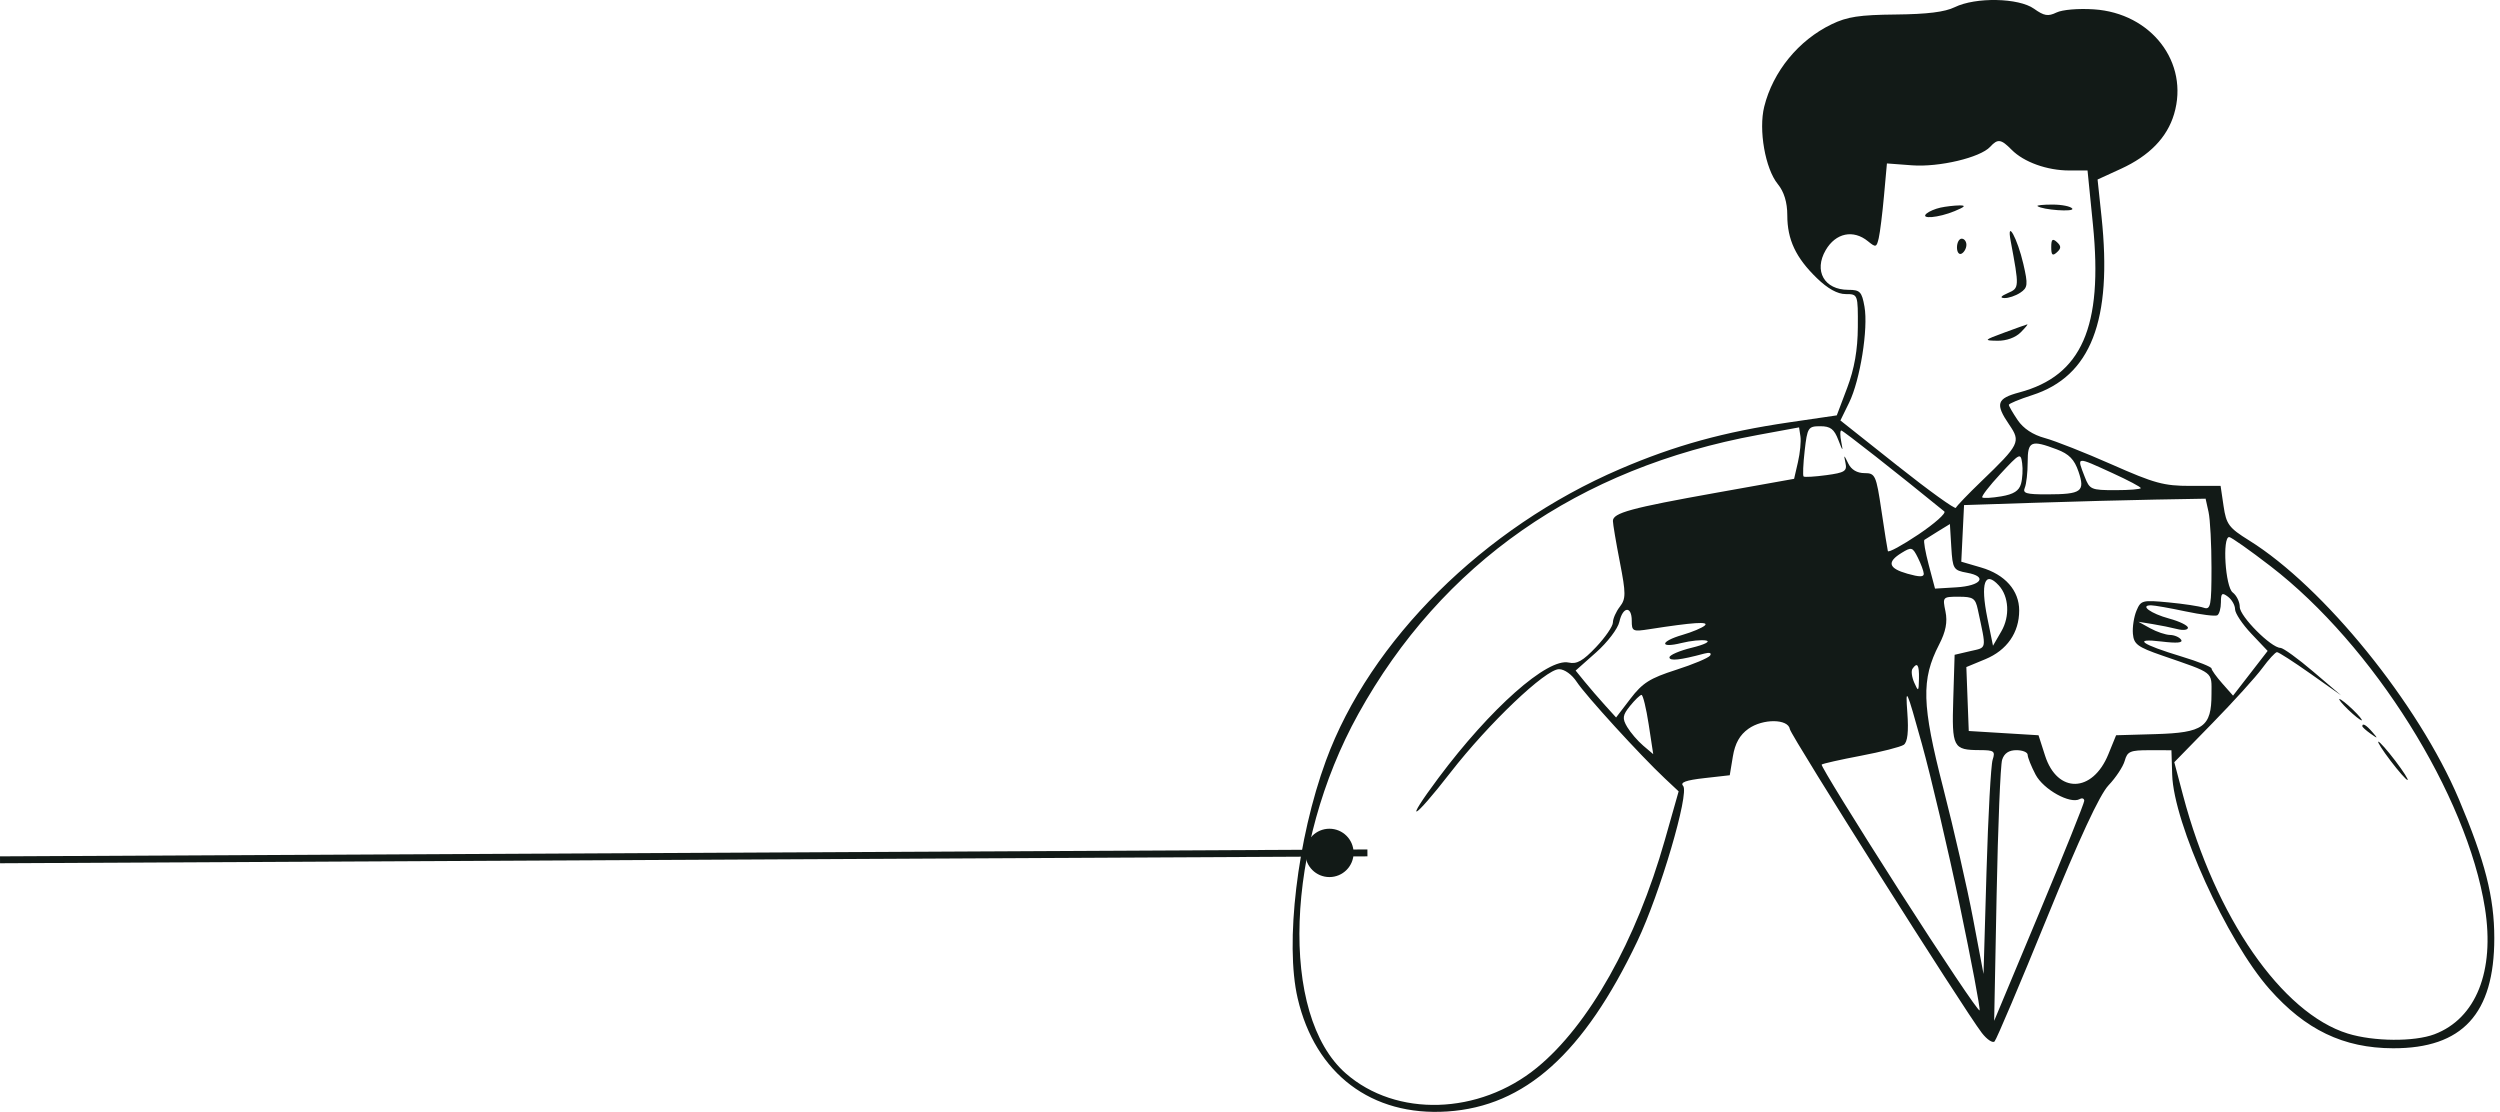 <svg width="362" height="161" viewBox="0 0 362 161" fill="none" xmlns="http://www.w3.org/2000/svg">
<path fill-rule="evenodd" clip-rule="evenodd" d="M283.044 1.04C281.618 1.738 279.078 2.054 274.513 2.101C269.235 2.154 267.489 2.42 265.219 3.514C260.433 5.822 256.723 10.357 255.459 15.448C254.622 18.816 255.607 24.433 257.426 26.657C258.332 27.765 258.8 29.3 258.8 31.161C258.8 34.7 260.026 37.31 263.08 40.27C264.663 41.803 266.07 42.584 267.253 42.584C269.026 42.584 269.038 42.615 269.014 47.367C268.997 50.642 268.513 53.412 267.478 56.148L265.966 60.146L259.13 61.148C249.623 62.54 242.544 64.493 234.572 67.919C214.851 76.394 198.38 92.73 191.993 110.148C187.852 121.441 186.049 136.593 187.9 144.548C190.445 155.495 198.614 161.671 209.582 160.942C220.813 160.195 229.329 152.56 237.092 136.275C240.358 129.425 244.66 114.824 243.715 113.795C243.252 113.29 244.112 112.974 246.769 112.674L250.468 112.256L250.919 109.532C251.234 107.63 251.915 106.421 253.172 105.526C255.268 104.035 258.933 104.068 259.172 105.581C259.326 106.55 284.437 146.284 286.968 149.563C287.709 150.523 288.54 151.078 288.815 150.797C289.09 150.517 292.485 142.51 296.36 133.005C301.108 121.354 304.028 115.066 305.321 113.706C306.375 112.597 307.428 111 307.662 110.157C308.039 108.801 308.449 108.626 311.255 108.63L314.423 108.635L314.532 112.179C314.751 119.246 322.442 136.205 328.596 143.189C333.818 149.116 339.334 151.766 346.5 151.789C356.552 151.823 361.174 146.801 361.174 135.847C361.174 129.925 359.835 124.675 356.039 115.709C350.191 101.9 336.472 84.978 325.675 78.257C322.737 76.428 322.362 75.925 321.974 73.29L321.542 70.358H317.173C313.312 70.358 311.987 69.997 305.795 67.259C301.941 65.555 297.581 63.833 296.105 63.433C294.356 62.959 292.98 62.051 292.152 60.823C291.454 59.788 290.881 58.797 290.88 58.622C290.879 58.447 292.394 57.817 294.248 57.221C302.757 54.488 305.898 46.407 304.298 31.357L303.729 25.994L307.11 24.444C311.229 22.556 313.796 19.915 314.805 16.523C317.023 9.073 311.53 1.898 303.191 1.353C300.943 1.205 298.624 1.402 297.779 1.811C296.554 2.404 295.993 2.31 294.52 1.262C292.298 -0.319 286.068 -0.439 283.044 1.04ZM291.283 21.684C293.043 23.47 296.42 24.685 299.625 24.685H302.275L303.06 32.554C304.537 47.33 301.43 54.408 292.413 56.818C289.113 57.699 288.871 58.473 290.944 61.506C292.635 63.981 292.449 64.356 286.888 69.705C284.968 71.552 283.314 73.274 283.213 73.532C283.111 73.79 279.308 71.05 274.76 67.442L266.491 60.882L267.753 58.303C269.348 55.041 270.54 47.592 269.977 44.404C269.594 42.239 269.332 41.967 267.634 41.967C264.158 41.967 262.605 39.237 264.362 36.217C265.812 33.727 268.357 33.195 270.487 34.938C271.618 35.864 271.727 35.832 272.043 34.475C272.229 33.673 272.571 30.913 272.804 28.341L273.227 23.665L276.862 23.938C280.783 24.231 286.744 22.819 288.178 21.256C289.274 20.062 289.75 20.128 291.283 21.684ZM280.981 30.063C280.23 30.226 279.324 30.61 278.968 30.917C277.971 31.773 280.683 31.542 283.029 30.571C284.551 29.941 284.726 29.728 283.711 29.744C282.96 29.756 281.732 29.899 280.981 30.063ZM295.029 29.844C295.741 30.397 300.427 30.732 300.066 30.203C299.848 29.884 298.561 29.623 297.207 29.623C295.853 29.623 294.873 29.722 295.029 29.844ZM291.141 34.869C292.404 41.627 292.4 41.712 290.746 42.432C289.718 42.88 289.54 43.132 290.235 43.159C290.82 43.183 291.852 42.836 292.528 42.389C293.627 41.662 293.675 41.224 292.981 38.223C292.126 34.52 290.533 31.617 291.141 34.869ZM283.37 35.831C283.37 36.53 283.677 36.93 284.052 36.721C284.428 36.511 284.735 35.939 284.735 35.45C284.735 34.96 284.428 34.56 284.052 34.56C283.677 34.56 283.37 35.133 283.37 35.831ZM297.02 35.795C297.02 36.947 297.202 37.111 297.839 36.535C298.475 35.959 298.475 35.63 297.839 35.054C297.202 34.478 297.02 34.642 297.02 35.795ZM290.195 48.169C287.237 49.264 287.201 49.307 289.236 49.34C290.518 49.36 291.833 48.888 292.583 48.139C293.263 47.46 293.695 46.934 293.542 46.969C293.39 47.004 291.884 47.544 290.195 48.169ZM260.343 66.914L259.786 69.334L248.544 71.345C236.12 73.567 233.547 74.269 233.549 75.435C233.549 75.868 234.002 78.546 234.555 81.387C235.441 85.937 235.441 86.707 234.554 87.851C234 88.565 233.548 89.593 233.548 90.136C233.548 90.678 232.449 92.282 231.106 93.701C229.222 95.692 228.322 96.203 227.163 95.94C224.08 95.24 215.818 102.556 208.279 112.659C203.133 119.557 204.549 118.914 210.023 111.869C215.564 104.736 223.796 96.898 225.746 96.898C226.54 96.898 227.619 97.675 228.324 98.754C229.588 100.69 237.534 109.396 241.04 112.688L243.067 114.59L241.069 121.637C236.932 136.227 230.053 148.467 222.54 154.606C214.154 161.457 202.169 161.815 194.875 155.432C185.232 146.993 186.082 122.511 196.683 103.379C208.766 81.573 228.545 67.765 254.552 62.98L260.506 61.884L260.704 63.19C260.813 63.907 260.65 65.584 260.343 66.914ZM266.196 63.724C266.828 65.374 266.904 65.429 266.623 64.032C266.435 63.099 266.433 62.335 266.618 62.335C266.876 62.335 274.754 68.525 281.533 74.054C281.836 74.302 280.151 75.803 277.788 77.391C275.424 78.98 273.432 80.061 273.361 79.794C273.289 79.526 272.87 76.878 272.429 73.907C271.67 68.799 271.537 68.507 269.968 68.507C268.906 68.507 268.067 68.008 267.632 67.118C266.978 65.782 266.962 65.78 267.231 67.059C267.474 68.216 267.114 68.443 264.458 68.802C262.779 69.03 261.295 69.117 261.16 68.996C261.026 68.874 261.097 67.187 261.319 65.246C261.699 61.908 261.822 61.718 263.574 61.718C265.052 61.718 265.583 62.124 266.196 63.724ZM297.832 65.072C299.602 65.74 300.369 66.528 300.967 68.287C301.95 71.186 301.422 71.571 296.435 71.584C293.379 71.591 292.847 71.432 293.193 70.616C293.421 70.079 293.607 68.413 293.607 66.913C293.607 63.862 294.082 63.655 297.832 65.072ZM292.643 70.055C292.362 71.068 291.575 71.569 289.79 71.871C288.435 72.101 287.194 72.171 287.034 72.026C286.874 71.881 288.057 70.347 289.663 68.618C292.465 65.601 292.592 65.538 292.807 67.065C292.931 67.94 292.856 69.285 292.643 70.055ZM305.912 68.516C308.153 69.539 309.987 70.511 309.987 70.676C309.987 70.841 308.328 70.976 306.3 70.976C302.779 70.976 302.579 70.889 301.864 69.032C300.709 66.036 300.53 66.059 305.912 68.516ZM319.798 74.139C320.033 75.2 320.224 78.84 320.224 82.229C320.224 87.726 320.102 88.347 319.087 87.995C318.461 87.777 316.166 87.431 313.987 87.225C310.197 86.867 309.997 86.919 309.36 88.433C308.995 89.302 308.762 90.799 308.843 91.759C308.972 93.283 309.507 93.683 313.072 94.918C320.742 97.576 320.224 97.171 320.224 100.52C320.224 105.261 319.049 106.1 312.124 106.3L306.412 106.465L305.287 109.225C302.997 114.84 297.903 114.95 296.127 109.422L295.177 106.465L290.127 106.157L285.076 105.848L284.901 101.219L284.727 96.59L287.476 95.452C290.609 94.156 292.379 91.61 292.379 88.399C292.379 85.498 290.33 83.186 286.863 82.173L283.994 81.334L284.194 77.235L284.394 73.136L294.631 72.802C300.262 72.619 308.131 72.41 312.12 72.339L319.371 72.21L319.798 74.139ZM284.825 82.935C287.876 83.487 286.882 84.83 283.263 85.047L280.191 85.231L279.282 81.803C278.781 79.918 278.499 78.285 278.653 78.174C278.807 78.064 279.701 77.503 280.64 76.927L282.346 75.882L282.548 79.221C282.741 82.393 282.855 82.579 284.825 82.935ZM328.787 81.995C343.625 93.421 357.233 115.129 359.82 131.496C361.265 140.637 358.52 147.489 352.505 149.762C349.58 150.867 343.716 150.82 339.967 149.662C330.415 146.712 320.761 132.766 316.116 115.205L314.837 110.368L320.359 104.713C323.397 101.603 326.647 98.017 327.58 96.744C328.514 95.471 329.472 94.43 329.709 94.43C329.946 94.43 332.132 95.837 334.566 97.558L338.993 100.687L334.958 97.25C332.739 95.359 330.602 93.812 330.209 93.812C328.868 93.812 324.319 89.246 324.319 87.899C324.319 87.161 323.859 86.212 323.296 85.789C322.228 84.987 321.767 77.765 322.784 77.765C323.065 77.765 325.767 79.668 328.787 81.995ZM278.562 83.074C278.584 83.567 277.94 83.568 276.204 83.077C273.44 82.294 273.184 81.389 275.351 80.058C276.797 79.17 276.933 79.21 277.709 80.755C278.161 81.656 278.545 82.7 278.562 83.074ZM289.425 84.767C290.896 86.37 291.057 89.241 289.798 91.413L288.585 93.504L287.77 89.494C286.739 84.423 287.393 82.554 289.425 84.767ZM323.637 88.222C323.637 88.798 324.699 90.392 325.996 91.763L328.356 94.255L325.851 97.492L323.346 100.728L321.789 98.967C320.932 97.999 320.23 97.021 320.228 96.795C320.226 96.568 318.305 95.799 315.959 95.088C309.975 93.272 308.763 92.383 312.961 92.89C315.253 93.167 316.135 93.086 315.821 92.626C315.571 92.26 314.847 91.951 314.212 91.939C313.578 91.927 312.29 91.493 311.352 90.976L309.646 90.034L311.693 90.365C312.819 90.547 314.431 90.874 315.276 91.092C316.121 91.31 316.812 91.221 316.812 90.896C316.812 90.571 315.596 89.975 314.111 89.573C311.43 88.846 309.769 87.632 311.482 87.65C311.974 87.655 314.21 88.05 316.453 88.527C318.695 89.004 320.768 89.261 321.06 89.098C321.351 88.935 321.589 88.09 321.589 87.22C321.589 85.883 321.748 85.757 322.613 86.406C323.176 86.829 323.637 87.646 323.637 88.222ZM286.387 88.257C287.657 94.206 287.747 93.711 285.294 94.284L283.029 94.814L282.833 101.207C282.617 108.255 282.797 108.6 286.692 108.616C288.752 108.624 288.942 108.769 288.534 110.014C288.283 110.778 287.884 118.069 287.646 126.216L287.214 141.029L285.696 133.005C284.861 128.592 282.915 120.074 281.373 114.076C278.273 102.025 278.17 98.394 280.784 93.329C281.752 91.455 282.019 90.064 281.705 88.546C281.267 86.439 281.296 86.406 283.626 86.406C285.711 86.406 286.038 86.625 286.387 88.257ZM236.278 89.881C236.278 91.417 236.417 91.484 238.837 91.106C245.178 90.117 247.526 89.961 246.857 90.572C246.481 90.914 245.023 91.528 243.615 91.934C240.358 92.876 240.241 93.917 243.482 93.107C244.817 92.774 246.43 92.613 247.065 92.751C247.713 92.89 246.796 93.347 244.98 93.788C243.197 94.222 241.738 94.851 241.738 95.187C241.738 95.75 243.291 95.582 246.771 94.642C247.544 94.434 247.881 94.546 247.622 94.926C247.386 95.272 245.163 96.204 242.684 96.998C238.912 98.206 237.835 98.886 236.092 101.167L234.009 103.892L232.379 102.093C231.482 101.103 230.164 99.574 229.45 98.696L228.152 97.098L231.12 94.463C232.753 93.015 234.267 91.026 234.484 90.044C234.977 87.812 236.278 87.695 236.278 89.881ZM277.867 98.287C277.826 100.163 277.782 100.2 277.183 98.848C276.83 98.052 276.715 97.15 276.925 96.842C277.624 95.819 277.911 96.259 277.867 98.287ZM283.767 131.066C285.461 139.165 286.756 146.02 286.644 146.3C286.533 146.579 281.279 138.743 274.969 128.885C268.659 119.027 263.623 110.848 263.776 110.71C263.928 110.571 266.48 109.997 269.446 109.434C272.412 108.87 275.209 108.157 275.66 107.848C276.215 107.469 276.385 105.945 276.181 103.172C275.9 99.34 276.044 99.649 278.283 107.7C279.605 112.452 282.073 122.967 283.767 131.066ZM238.731 104.901L239.387 109.201L237.936 107.968C237.139 107.29 236.096 106.076 235.619 105.27C234.879 104.019 234.938 103.573 236.027 102.222C236.728 101.352 237.475 100.632 237.687 100.621C237.9 100.61 238.369 102.537 238.731 104.901ZM340.017 102.762C340.898 103.611 341.773 104.305 341.961 104.305C342.149 104.305 341.581 103.611 340.699 102.762C339.817 101.913 338.942 101.219 338.755 101.219C338.567 101.219 339.135 101.913 340.017 102.762ZM342.064 105.155C342.064 105.283 342.601 105.77 343.258 106.236C344.341 107.003 344.365 106.981 343.516 106.002C342.624 104.974 342.064 104.647 342.064 105.155ZM346.159 110.168C347.321 111.696 348.426 112.946 348.613 112.946C348.801 112.946 348.004 111.696 346.842 110.168C345.679 108.641 344.575 107.391 344.387 107.391C344.2 107.391 344.997 108.641 346.159 110.168ZM293.607 109.304C293.607 109.676 294.121 110.961 294.748 112.157C295.885 114.323 299.766 116.477 301.145 115.707C301.504 115.506 301.797 115.621 301.797 115.963C301.797 116.305 298.863 123.612 295.277 132.201L288.755 147.818L289.11 129.611C289.305 119.596 289.665 110.778 289.909 110.014C290.21 109.075 290.881 108.625 291.981 108.625C292.875 108.625 293.607 108.93 293.607 109.304Z" fill="#121A17"/>
<line x1="198.003" y1="123.5" x2="0.003" y2="124.5" stroke="#121A17"/>
<circle r="3.5" transform="matrix(-1 0 0 1 192.5 123.5)" fill="#121A17"/>
</svg>

